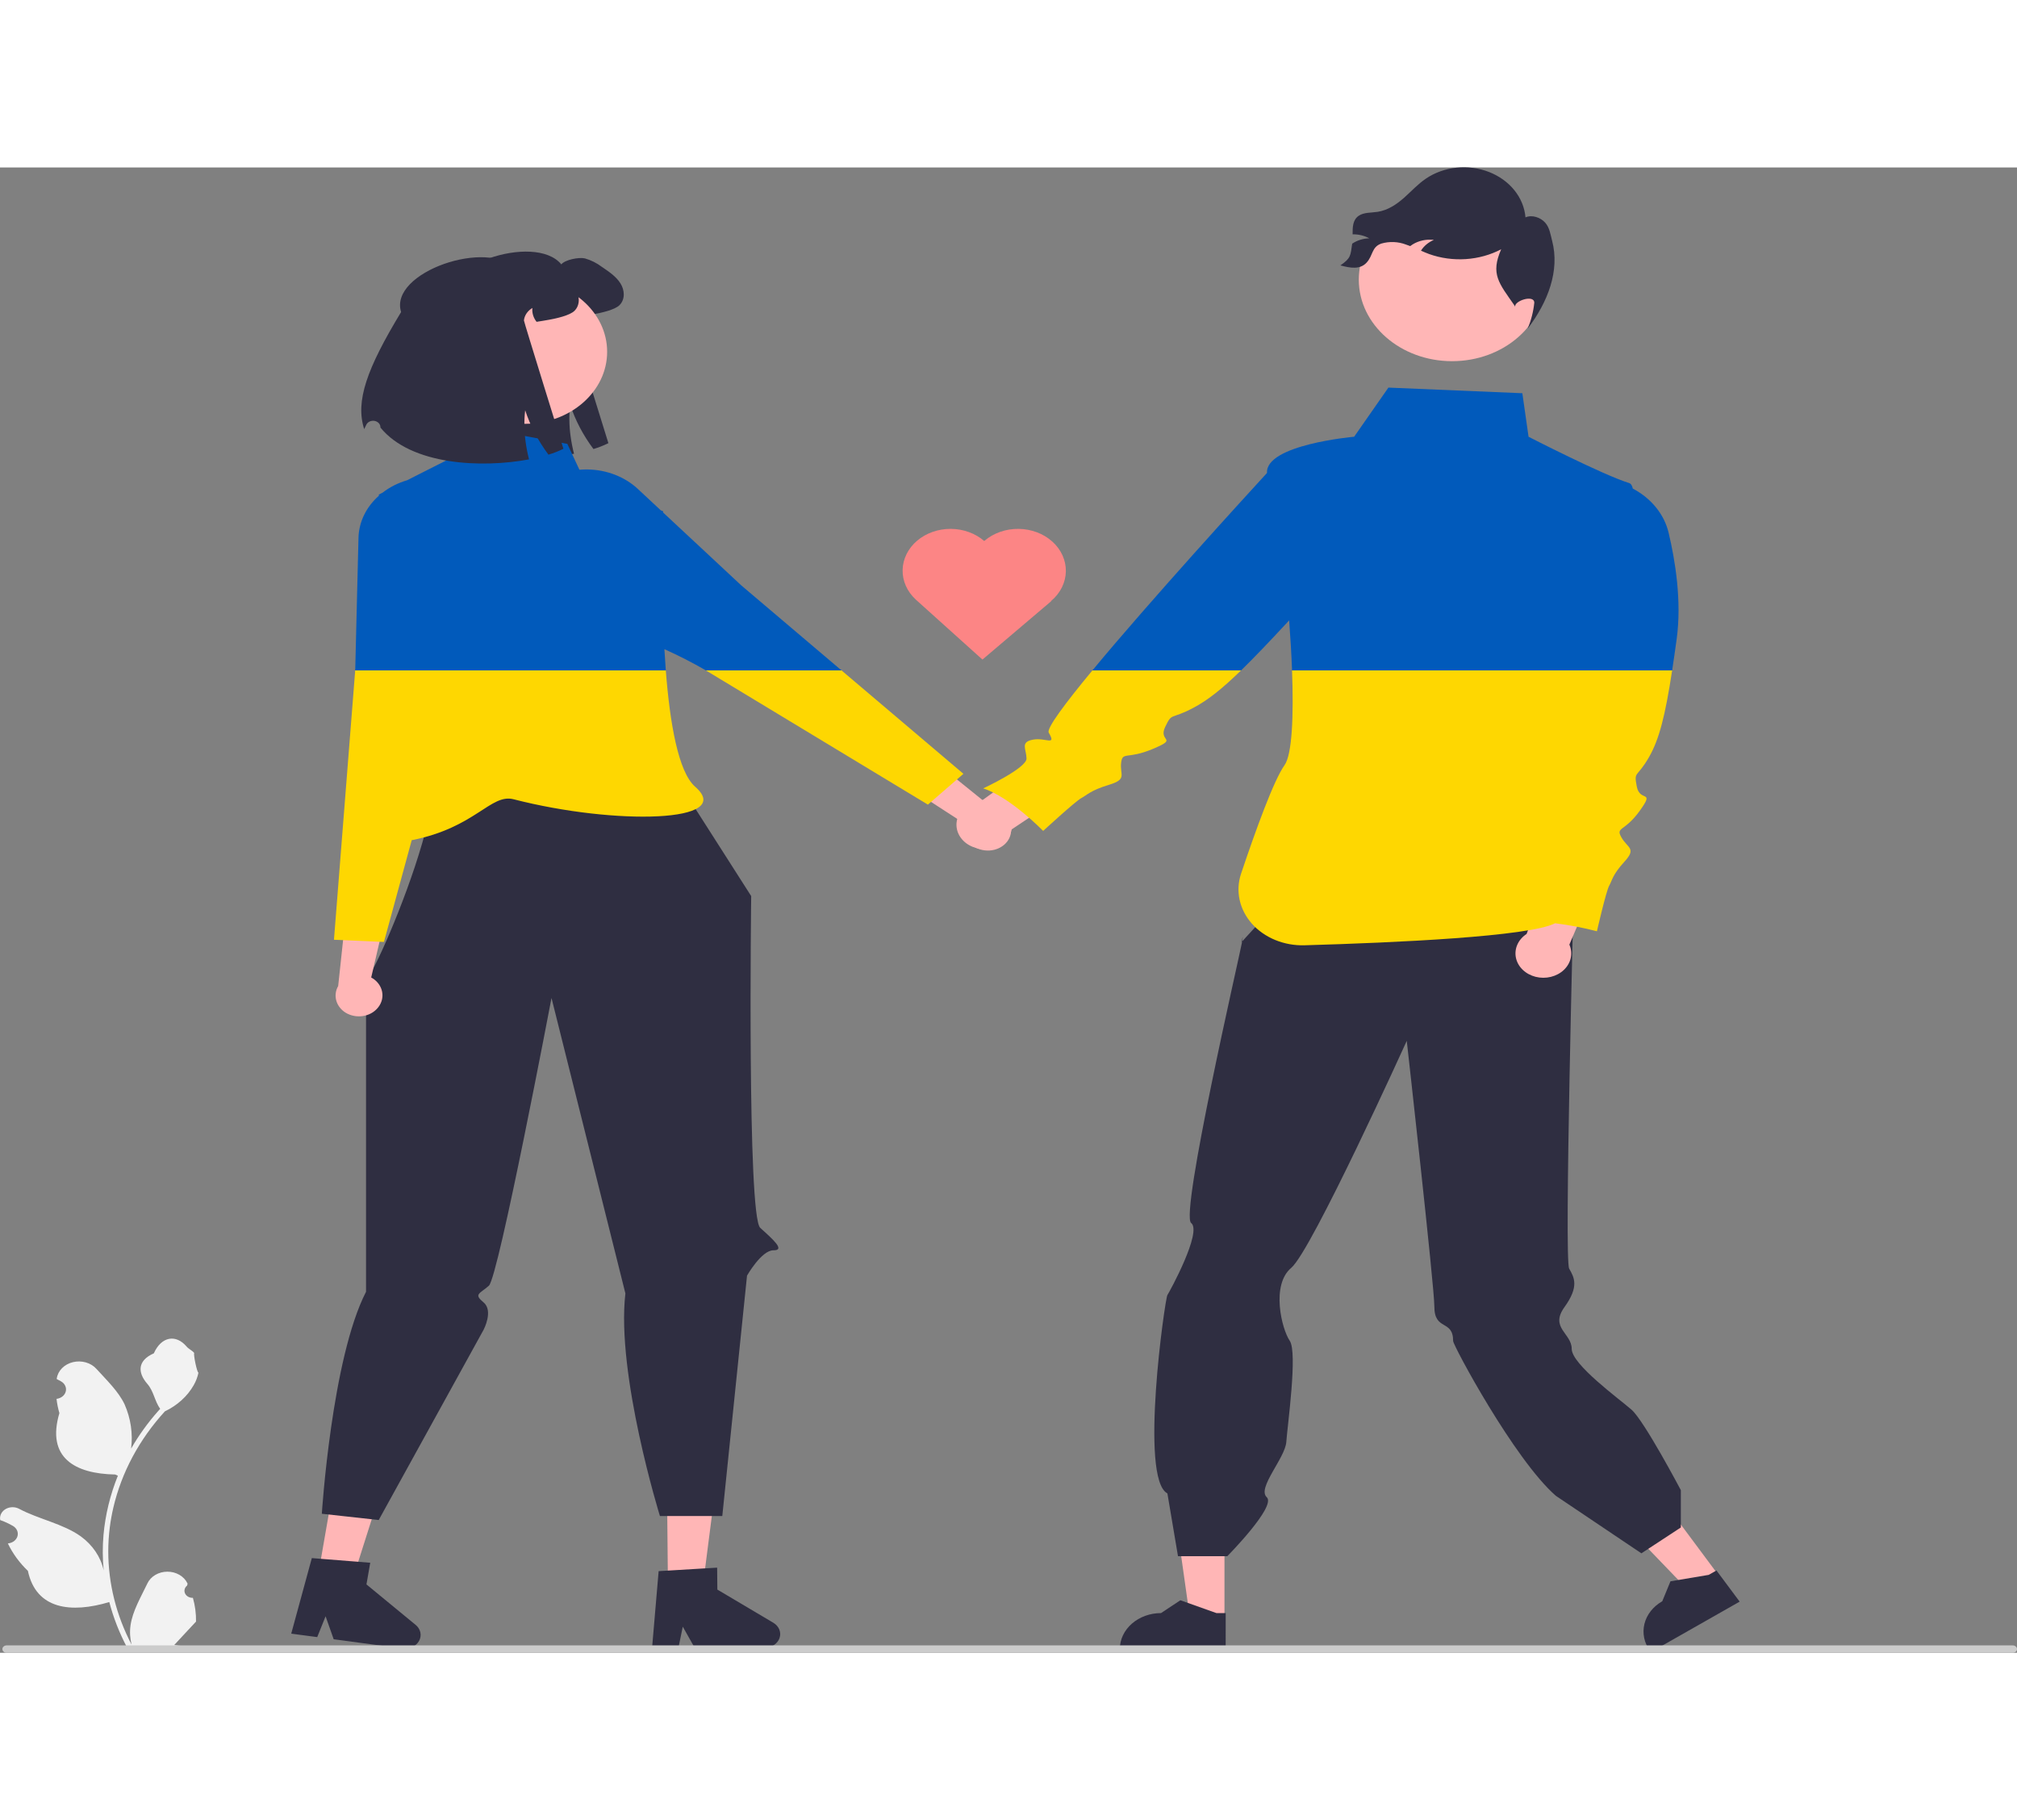 <svg width="277" height="250" viewBox="0 0 277 204" fill="none" xmlns="http://www.w3.org/2000/svg">
<rect x="0" y="0" width="277" height="204" fill="#808080" stroke="none"/>
<g clip-path="url(#clip0_28_35)">
<path d="M61.263 19.085C59.54 13.594 73.437 8.885 77.087 13.307C77.594 12.678 79.47 12.296 80.33 12.489C81.173 12.734 81.951 13.122 82.621 13.631C83.591 14.283 84.597 14.958 85.193 15.895C85.793 16.828 85.886 18.101 85.079 18.911C84.439 19.555 82.55 19.972 81.588 20.142C80.917 20.261 80.352 20.358 79.867 20.427C79.426 19.872 79.223 19.199 79.293 18.526C78.967 18.718 78.693 18.972 78.491 19.268C78.29 19.564 78.166 19.895 78.128 20.238C78.115 20.381 83.552 37.865 83.552 37.865C82.898 38.19 82.211 38.46 81.5 38.671C80.092 36.79 79.013 34.736 78.3 32.577C78.137 34.021 78.157 35.476 78.362 36.916C78.471 37.724 78.627 38.526 78.83 39.319C72.37 40.538 62.653 40.137 58.425 34.953L58.423 34.889C58.42 34.684 58.335 34.487 58.184 34.331C58.032 34.174 57.824 34.069 57.593 34.033C57.363 33.996 57.125 34.031 56.921 34.131C56.717 34.231 56.559 34.39 56.474 34.581C56.371 34.81 56.277 35.008 56.192 35.165C54.961 31.316 56.554 26.861 61.263 19.085Z" fill="#2F2E41"/>
<path d="M91.729 194.725L96.543 194.69L98.673 178.083L91.57 178.135L91.729 194.725Z" fill="#FFB6B6"/>
<path d="M106.204 199.875L98.516 195.318L98.487 192.307L96.834 192.404L91.71 192.712L90.453 192.785L89.542 203.427L93.153 203.398L93.768 200.414L95.443 203.383L105.014 203.313C105.472 203.31 105.918 203.178 106.285 202.938C106.652 202.697 106.922 202.361 107.055 201.977C107.188 201.593 107.177 201.182 107.024 200.804C106.871 200.426 106.584 200.101 106.204 199.875L106.204 199.875Z" fill="#2F2E41"/>
<path d="M43.733 193.085L48.492 193.717L53.608 177.616L46.584 176.683L43.733 193.085Z" fill="#FFB6B6"/>
<path d="M57.09 200.176L50.327 194.61L50.844 191.634L49.194 191.5L44.079 191.095L42.825 190.993L39.994 201.373L43.565 201.845L44.714 198.984L45.829 202.147L55.291 203.405C55.745 203.465 56.208 203.397 56.614 203.211C57.021 203.024 57.348 202.729 57.549 202.369C57.75 202.008 57.814 201.601 57.731 201.207C57.649 200.812 57.424 200.451 57.09 200.176L57.09 200.176Z" fill="#2F2E41"/>
<path d="M89.515 78.704L103.163 100.07C103.163 100.07 102.594 144.011 104.407 145.641C106.221 147.271 107.863 148.733 106.221 148.719C104.579 148.706 102.591 152.199 102.591 152.199L99.195 185.215H90.629C90.629 185.215 84.602 165.745 85.887 154.642L75.74 114.067C75.74 114.067 68.451 152.438 67.137 153.587C65.823 154.735 65.031 154.727 66.412 155.879C67.794 157.032 66.412 159.638 66.412 159.638L52.01 185.765L44.198 184.904C44.198 184.904 45.552 163.575 50.269 154.418V111.146C49.913 114.856 66.529 77.306 56.368 80.124C59.583 79.233 89.515 78.704 89.515 78.704Z" fill="#2F2E41"/>
<path d="M51.748 115.573C52.305 114.992 52.581 114.244 52.517 113.488C52.453 112.732 52.054 112.027 51.405 111.524C51.271 111.424 51.128 111.333 50.977 111.253L53.297 101.302L47.934 98.497L46.442 112.429C46.112 113.002 46.008 113.654 46.147 114.283C46.285 114.913 46.658 115.484 47.208 115.909C47.844 116.392 48.675 116.634 49.515 116.582C50.356 116.53 51.139 116.188 51.691 115.632C51.711 115.612 51.729 115.593 51.748 115.573Z" fill="#FFB6B6"/>
<path d="M135.196 93.786C134.337 93.68 133.56 93.284 133.029 92.684C132.499 92.084 132.258 91.326 132.356 90.573C132.379 90.42 132.417 90.269 132.468 90.122L123.136 84.072L124.983 78.853L136.741 88.349C137.424 88.582 137.999 89.007 138.377 89.556C138.756 90.105 138.915 90.749 138.831 91.385C138.779 91.748 138.646 92.097 138.44 92.414C138.233 92.731 137.958 93.01 137.628 93.234C137.299 93.457 136.922 93.623 136.519 93.719C136.117 93.816 135.697 93.842 135.282 93.797C135.253 93.794 135.225 93.79 135.196 93.786Z" fill="#FFB6B6"/>
<path d="M72.062 35.21C78.313 35.21 83.381 30.78 83.381 25.316C83.381 19.852 78.313 15.423 72.062 15.423C65.811 15.423 60.743 19.852 60.743 25.316C60.743 30.78 65.811 35.21 72.062 35.21Z" fill="#FFB6B6"/>
<path d="M236.083 193.44L232.119 195.692L220.293 183.402L226.143 180.077L236.083 193.44Z" fill="#FFB6B6"/>
<path d="M238.911 196.974L226.723 203.901L226.623 203.767C225.805 202.667 225.52 201.328 225.831 200.045C226.142 198.762 227.024 197.639 228.282 196.924L228.282 196.924L229.41 194.182L234.662 193.298L235.726 192.693L238.911 196.974Z" fill="#2F2E41"/>
<path d="M168.16 199.342L163.432 199.342L161.184 183.403L168.161 183.403L168.16 199.342Z" fill="#FFB6B6"/>
<path d="M168.326 203.653L153.789 203.652V203.492C153.789 202.18 154.385 200.922 155.446 199.995C156.507 199.067 157.946 198.546 159.447 198.546H159.447L162.103 196.785L167.058 198.546L168.327 198.546L168.326 203.653Z" fill="#2F2E41"/>
<path d="M217.095 100.989L174.701 101.804L170.499 106.395C170.499 106.395 170.862 104.777 170.539 106.555C170.215 108.333 162.036 143.781 163.583 144.97C165.129 146.159 160.651 154.368 160.322 154.868C159.993 155.369 156.449 180.077 160.322 182.109L161.777 190.733H168.547C168.547 190.733 175.329 183.873 173.965 182.629C172.6 181.386 176.503 177.251 176.653 175.033C176.802 172.816 178.227 162.758 177.123 161.145C176.019 159.532 174.526 153.48 177.327 151.134C180.129 148.788 193.194 119.956 193.194 119.956C193.194 119.956 196.991 153.757 196.982 156.411C196.97 159.862 199.564 158.154 199.564 161.184C199.564 161.796 208.007 177.531 213.682 182.449L225.417 190.339L230.833 186.788V181.66C230.833 181.66 225.814 172.144 224.063 170.613C222.312 169.083 215.847 164.398 215.847 162.256C215.847 160.113 212.804 159.367 214.85 156.526C216.897 153.685 216.197 152.461 215.497 151.237C214.796 150.012 216.124 99.848 216.124 99.848L217.095 100.989Z" fill="#2F2E41"/>
<path d="M199.417 26.606C206.492 26.606 212.228 21.593 212.228 15.409C212.228 9.225 206.492 4.212 199.417 4.212C192.342 4.212 186.607 9.225 186.607 15.409C186.607 21.593 192.342 26.606 199.417 26.606Z" fill="#FFB6B6"/>
<path d="M209.652 105.269L213.258 95.781L219.746 96.825L215.525 106.738C215.782 107.319 215.848 107.951 215.716 108.563C215.585 109.175 215.26 109.742 214.78 110.202C214.299 110.661 213.681 110.995 212.996 111.164C212.311 111.334 211.585 111.333 210.9 111.162C210.215 110.99 209.598 110.655 209.119 110.195C208.64 109.734 208.318 109.165 208.188 108.553C208.058 107.941 208.127 107.309 208.385 106.729C208.644 106.149 209.082 105.643 209.652 105.269H209.652Z" fill="#FFB6B6"/>
<path d="M134.865 86.933L143.701 80.583L148.555 84.489L138.94 90.911C138.803 91.522 138.474 92.088 137.989 92.544C137.505 93.001 136.884 93.33 136.198 93.495C135.511 93.66 134.785 93.655 134.101 93.479C133.418 93.303 132.804 92.964 132.329 92.5C131.854 92.037 131.536 91.466 131.412 90.853C131.288 90.24 131.361 89.609 131.625 89.03C131.888 88.452 132.331 87.949 132.903 87.578C133.476 87.208 134.155 86.984 134.865 86.933V86.933Z" fill="#FFB6B6"/>
<path d="M184.079 13.45C185.46 13.825 186.792 14.046 187.69 13.056C188.588 12.065 188.353 10.933 189.689 10.456C190.806 10.128 192.023 10.178 193.101 10.594C193.295 10.657 193.485 10.728 193.67 10.799C193.774 10.72 193.878 10.645 193.991 10.574C194.84 10.046 195.888 9.823 196.92 9.951C196.166 10.269 195.545 10.787 195.146 11.43C195.516 11.592 195.891 11.754 196.27 11.892C197.863 12.461 199.586 12.699 201.303 12.585C203.019 12.472 204.682 12.01 206.159 11.237C204.678 14.646 205.829 15.861 208 18.973L208.086 19.155C207.869 18.338 210.708 17.395 210.708 18.579C210.584 19.791 210.28 20.985 209.806 22.129C212.59 18.464 214.233 14.176 213.155 10.061C212.924 9.197 212.821 8.27 212.193 7.568C211.566 6.87 210.41 6.459 209.499 6.854C209.386 5.516 208.86 4.23 207.978 3.132C207.095 2.034 205.889 1.166 204.487 0.62C203.085 0.074 201.54 -0.13 200.016 0.029C198.492 0.189 197.046 0.707 195.832 1.528C194.704 2.289 193.815 3.288 192.808 4.175C191.802 5.063 190.61 5.872 189.202 6.093C188.308 6.231 187.302 6.148 186.588 6.641C185.762 7.213 185.753 8.219 185.758 9.186C186.566 9.165 187.363 9.356 188.046 9.734C187.21 9.752 186.401 10.001 185.735 10.444C185.723 10.451 185.71 10.459 185.699 10.468C185.456 12.093 185.555 12.436 184.079 13.45Z" fill="#2F2E41"/>
<path d="M26.491 196.452C26.265 196.461 26.04 196.409 25.848 196.303C25.656 196.196 25.506 196.041 25.418 195.858C25.331 195.675 25.31 195.472 25.358 195.278C25.406 195.084 25.522 194.908 25.689 194.773L25.764 194.509C25.754 194.488 25.744 194.467 25.734 194.446C25.506 193.974 25.122 193.571 24.633 193.289C24.144 193.007 23.57 192.857 22.983 192.859C22.397 192.861 21.824 193.014 21.337 193.3C20.85 193.585 20.47 193.99 20.246 194.464C19.348 196.354 18.205 198.247 17.924 200.245C17.8 201.128 17.852 202.023 18.078 202.891C15.97 198.871 14.875 194.501 14.868 190.079C14.867 188.969 14.938 187.86 15.079 186.758C15.196 185.853 15.358 184.956 15.565 184.065C16.695 179.229 19.121 174.696 22.645 170.839C24.35 170.026 25.729 168.775 26.596 167.256C26.91 166.71 27.132 166.127 27.255 165.525C27.063 165.547 26.53 162.986 26.675 162.829C26.407 162.474 25.927 162.297 25.634 161.95C24.178 160.224 22.172 160.526 21.125 162.871C18.887 163.857 18.866 165.494 20.238 167.069C21.112 168.07 21.232 169.425 21.998 170.497C21.919 170.586 21.837 170.671 21.758 170.759C20.317 172.379 19.061 174.119 18.008 175.952C18.264 173.898 17.959 171.82 17.116 169.888C16.263 168.089 14.663 166.573 13.254 165.017C12.882 164.599 12.376 164.287 11.8 164.12C11.225 163.954 10.605 163.94 10.021 164.081C9.437 164.221 8.913 164.511 8.517 164.911C8.12 165.312 7.869 165.807 7.794 166.333C7.791 166.356 7.788 166.379 7.785 166.401C7.994 166.505 8.199 166.614 8.4 166.73C8.651 166.877 8.847 167.087 8.959 167.333C9.072 167.578 9.098 167.848 9.032 168.106C8.967 168.365 8.813 168.6 8.592 168.781C8.371 168.962 8.093 169.08 7.794 169.121L7.763 169.125C7.838 169.784 7.969 170.437 8.157 171.079C6.35 177.189 10.252 179.414 15.823 179.514C15.946 179.569 16.066 179.624 16.189 179.676C15.131 182.297 14.468 185.027 14.215 187.797C14.072 189.431 14.081 191.073 14.24 192.706L14.231 192.648C13.827 190.832 12.719 189.193 11.093 188.009C8.679 186.275 5.267 185.637 2.662 184.243C2.385 184.088 2.063 184.005 1.734 184.004C1.405 184.003 1.083 184.085 0.805 184.239C0.527 184.393 0.306 184.614 0.167 184.874C0.028 185.135 -0.023 185.425 0.02 185.71L0.031 185.771C0.419 185.909 0.797 186.068 1.163 186.248C1.372 186.351 1.577 186.46 1.777 186.576C2.029 186.723 2.224 186.933 2.337 187.179C2.45 187.425 2.475 187.694 2.41 187.953C2.344 188.211 2.191 188.446 1.97 188.627C1.749 188.808 1.471 188.927 1.171 188.967L1.141 188.971C1.119 188.974 1.1 188.976 1.078 188.979C1.741 190.364 2.672 191.639 3.831 192.747C4.961 198.081 9.815 198.587 15.007 197.033H15.01C15.579 199.197 16.405 201.303 17.473 203.318H26.271C26.303 203.233 26.331 203.144 26.359 203.059C25.545 203.104 24.727 203.061 23.925 202.932C24.578 202.232 25.23 201.526 25.883 200.826C25.898 200.813 25.911 200.799 25.924 200.785C26.255 200.427 26.59 200.071 26.921 199.713L26.921 199.712C26.939 198.614 26.794 197.518 26.492 196.452L26.491 196.452Z" fill="#F2F2F2"/>
<path d="M0.326 203.492C0.326 203.559 0.341 203.625 0.37 203.687C0.399 203.748 0.442 203.805 0.496 203.852C0.55 203.899 0.614 203.936 0.684 203.962C0.755 203.987 0.831 204 0.907 204H276.419C276.573 204 276.721 203.946 276.83 203.851C276.939 203.756 277 203.627 277 203.492C277 203.357 276.939 203.228 276.83 203.133C276.721 203.038 276.573 202.984 276.419 202.984H0.907C0.831 202.984 0.755 202.997 0.684 203.023C0.614 203.048 0.55 203.085 0.496 203.133C0.442 203.18 0.399 203.236 0.37 203.298C0.341 203.359 0.326 203.425 0.326 203.492Z" fill="#CCCCCC"/>
<path d="M45.864 106.07L52.731 106.368L56.542 92.394C65.304 90.672 67.383 85.963 70.533 86.774C84.507 90.37 101.115 89.988 95.464 85.049C93.147 83.023 91.993 76.3 91.437 69.072H48.781L45.864 106.07Z" fill="#FED701"/>
<path d="M96.935 69.072L127.429 87.511L132.311 83.279L115.562 69.072H96.935Z" fill="#FED701"/>
<path d="M101.813 57.409L91.069 47.391C91.073 47.286 91.075 47.226 91.075 47.226L90.748 47.09L87.623 44.176C86.733 43.342 85.66 42.672 84.468 42.208C83.276 41.744 81.989 41.495 80.684 41.477C80.313 41.472 79.943 41.485 79.574 41.516L77.915 37.964L64.041 35.392L61.287 40.238L55.908 42.96C54.663 43.324 53.516 43.905 52.535 44.667L52.01 44.933L52.049 45.072C50.289 46.618 49.28 48.698 49.232 50.878L48.785 69.011L48.781 69.072H91.437C91.362 68.107 91.299 67.134 91.244 66.161C93.174 67.025 95.047 67.981 96.857 69.025L96.935 69.072H115.562L101.813 57.409Z" fill="#015ABB"/>
<path d="M144.026 77.622C145.135 79.537 143.577 78.245 141.835 78.591C140.092 78.937 140.937 79.837 140.976 81.164C141.016 82.491 135.023 85.283 135.023 85.283C138.679 86.426 143.26 91.122 143.26 91.122C143.26 91.122 147.695 87.037 148.501 86.611C149.306 86.184 149.755 85.561 152.302 84.787C154.85 84.014 153.781 83.426 153.966 81.788C154.151 80.149 154.771 81.361 158.348 79.849C161.926 78.338 159.022 78.915 160.012 76.849C161.002 74.784 160.685 75.915 163.906 74.207C165.842 73.181 167.765 71.674 170.441 69.072H150.026C146.261 73.618 143.697 77.053 144.026 77.622Z" fill="#FED701"/>
<path d="M230.26 64.777C230.975 59.566 230.07 54 229.151 50.153C228.852 48.904 228.262 47.722 227.417 46.682C226.572 45.641 225.49 44.765 224.24 44.106C224.146 43.689 223.981 43.421 223.726 43.342C220.085 42.211 209.92 36.984 209.92 36.984L209.068 31.007L190.674 30.234L185.967 36.984C185.967 36.984 173.775 38.055 174.001 41.956C171.048 45.175 157.904 59.56 150.026 69.072H170.441C172.217 67.345 174.324 65.138 176.988 62.265C177.006 62.246 177.023 62.226 177.041 62.206C177.22 64.534 177.358 66.864 177.44 69.072H229.641C229.839 67.777 230.043 66.354 230.26 64.777Z" fill="#015ABB"/>
<path d="M229.641 69.072H177.44C177.673 75.347 177.451 80.638 176.406 82.095C174.94 84.14 172.457 90.984 170.439 96.993C170.048 98.158 169.979 99.388 170.238 100.581C170.496 101.774 171.074 102.897 171.925 103.857C172.776 104.817 173.876 105.587 175.133 106.103C176.39 106.62 177.77 106.868 179.158 106.828C191.678 106.468 209.998 105.633 213.569 103.801C215.511 104.044 217.43 104.413 219.309 104.904C219.309 104.904 220.573 99.382 220.994 98.646C221.415 97.909 221.415 97.173 223.1 95.332C224.784 93.492 223.521 93.492 222.679 92.019C221.836 90.547 223.1 91.283 225.206 88.338C227.312 85.393 225.206 87.233 224.784 85.025C224.363 82.816 224.784 83.92 226.469 80.975C227.865 78.535 228.683 75.333 229.641 69.072Z" fill="#FED701"/>
<path d="M55.085 19.856C53.362 14.365 67.26 9.656 70.909 14.078C71.416 13.45 73.292 13.068 74.153 13.261C74.995 13.505 75.773 13.893 76.443 14.402C77.413 15.054 78.42 15.729 79.015 16.666C79.615 17.6 79.708 18.873 78.901 19.683C78.261 20.327 76.372 20.743 75.41 20.913C74.739 21.033 74.174 21.129 73.689 21.198C73.248 20.643 73.045 19.97 73.115 19.297C72.789 19.489 72.515 19.743 72.313 20.039C72.112 20.335 71.988 20.667 71.951 21.009C71.937 21.152 77.374 38.636 77.374 38.636C76.721 38.961 76.034 39.231 75.322 39.443C73.914 37.562 72.836 35.508 72.123 33.348C71.959 34.792 71.979 36.248 72.184 37.688C72.293 38.495 72.449 39.297 72.652 40.091C66.192 41.309 56.475 40.908 52.247 35.724L52.245 35.66C52.242 35.455 52.157 35.258 52.006 35.102C51.855 34.946 51.646 34.841 51.415 34.804C51.185 34.768 50.947 34.803 50.743 34.903C50.539 35.003 50.381 35.162 50.296 35.352C50.193 35.581 50.099 35.779 50.014 35.937C48.783 32.087 50.376 27.632 55.085 19.856Z" fill="#2F2E41"/>
<path d="M135.215 51.262C135.199 51.276 135.184 51.29 135.167 51.304C133.944 50.243 132.293 49.645 130.57 49.636C128.847 49.628 127.188 50.211 125.952 51.261C124.712 52.314 123.996 53.752 123.959 55.263C123.922 56.774 124.568 58.237 125.756 59.335L125.755 59.337L125.816 59.392L134.922 67.587L144.36 59.574L144.334 59.55C144.35 59.537 144.367 59.525 144.382 59.512C145.634 58.449 146.351 56.995 146.377 55.471C146.402 53.946 145.734 52.474 144.518 51.38C143.302 50.286 141.639 49.659 139.895 49.637C138.15 49.615 136.467 50.199 135.215 51.262Z" fill="#FC8585"/>
</g>
<defs>
<clipPath id="clip0_28_35">
<rect width="277" height="204" fill="white"/>
</clipPath>
</defs>
</svg>
